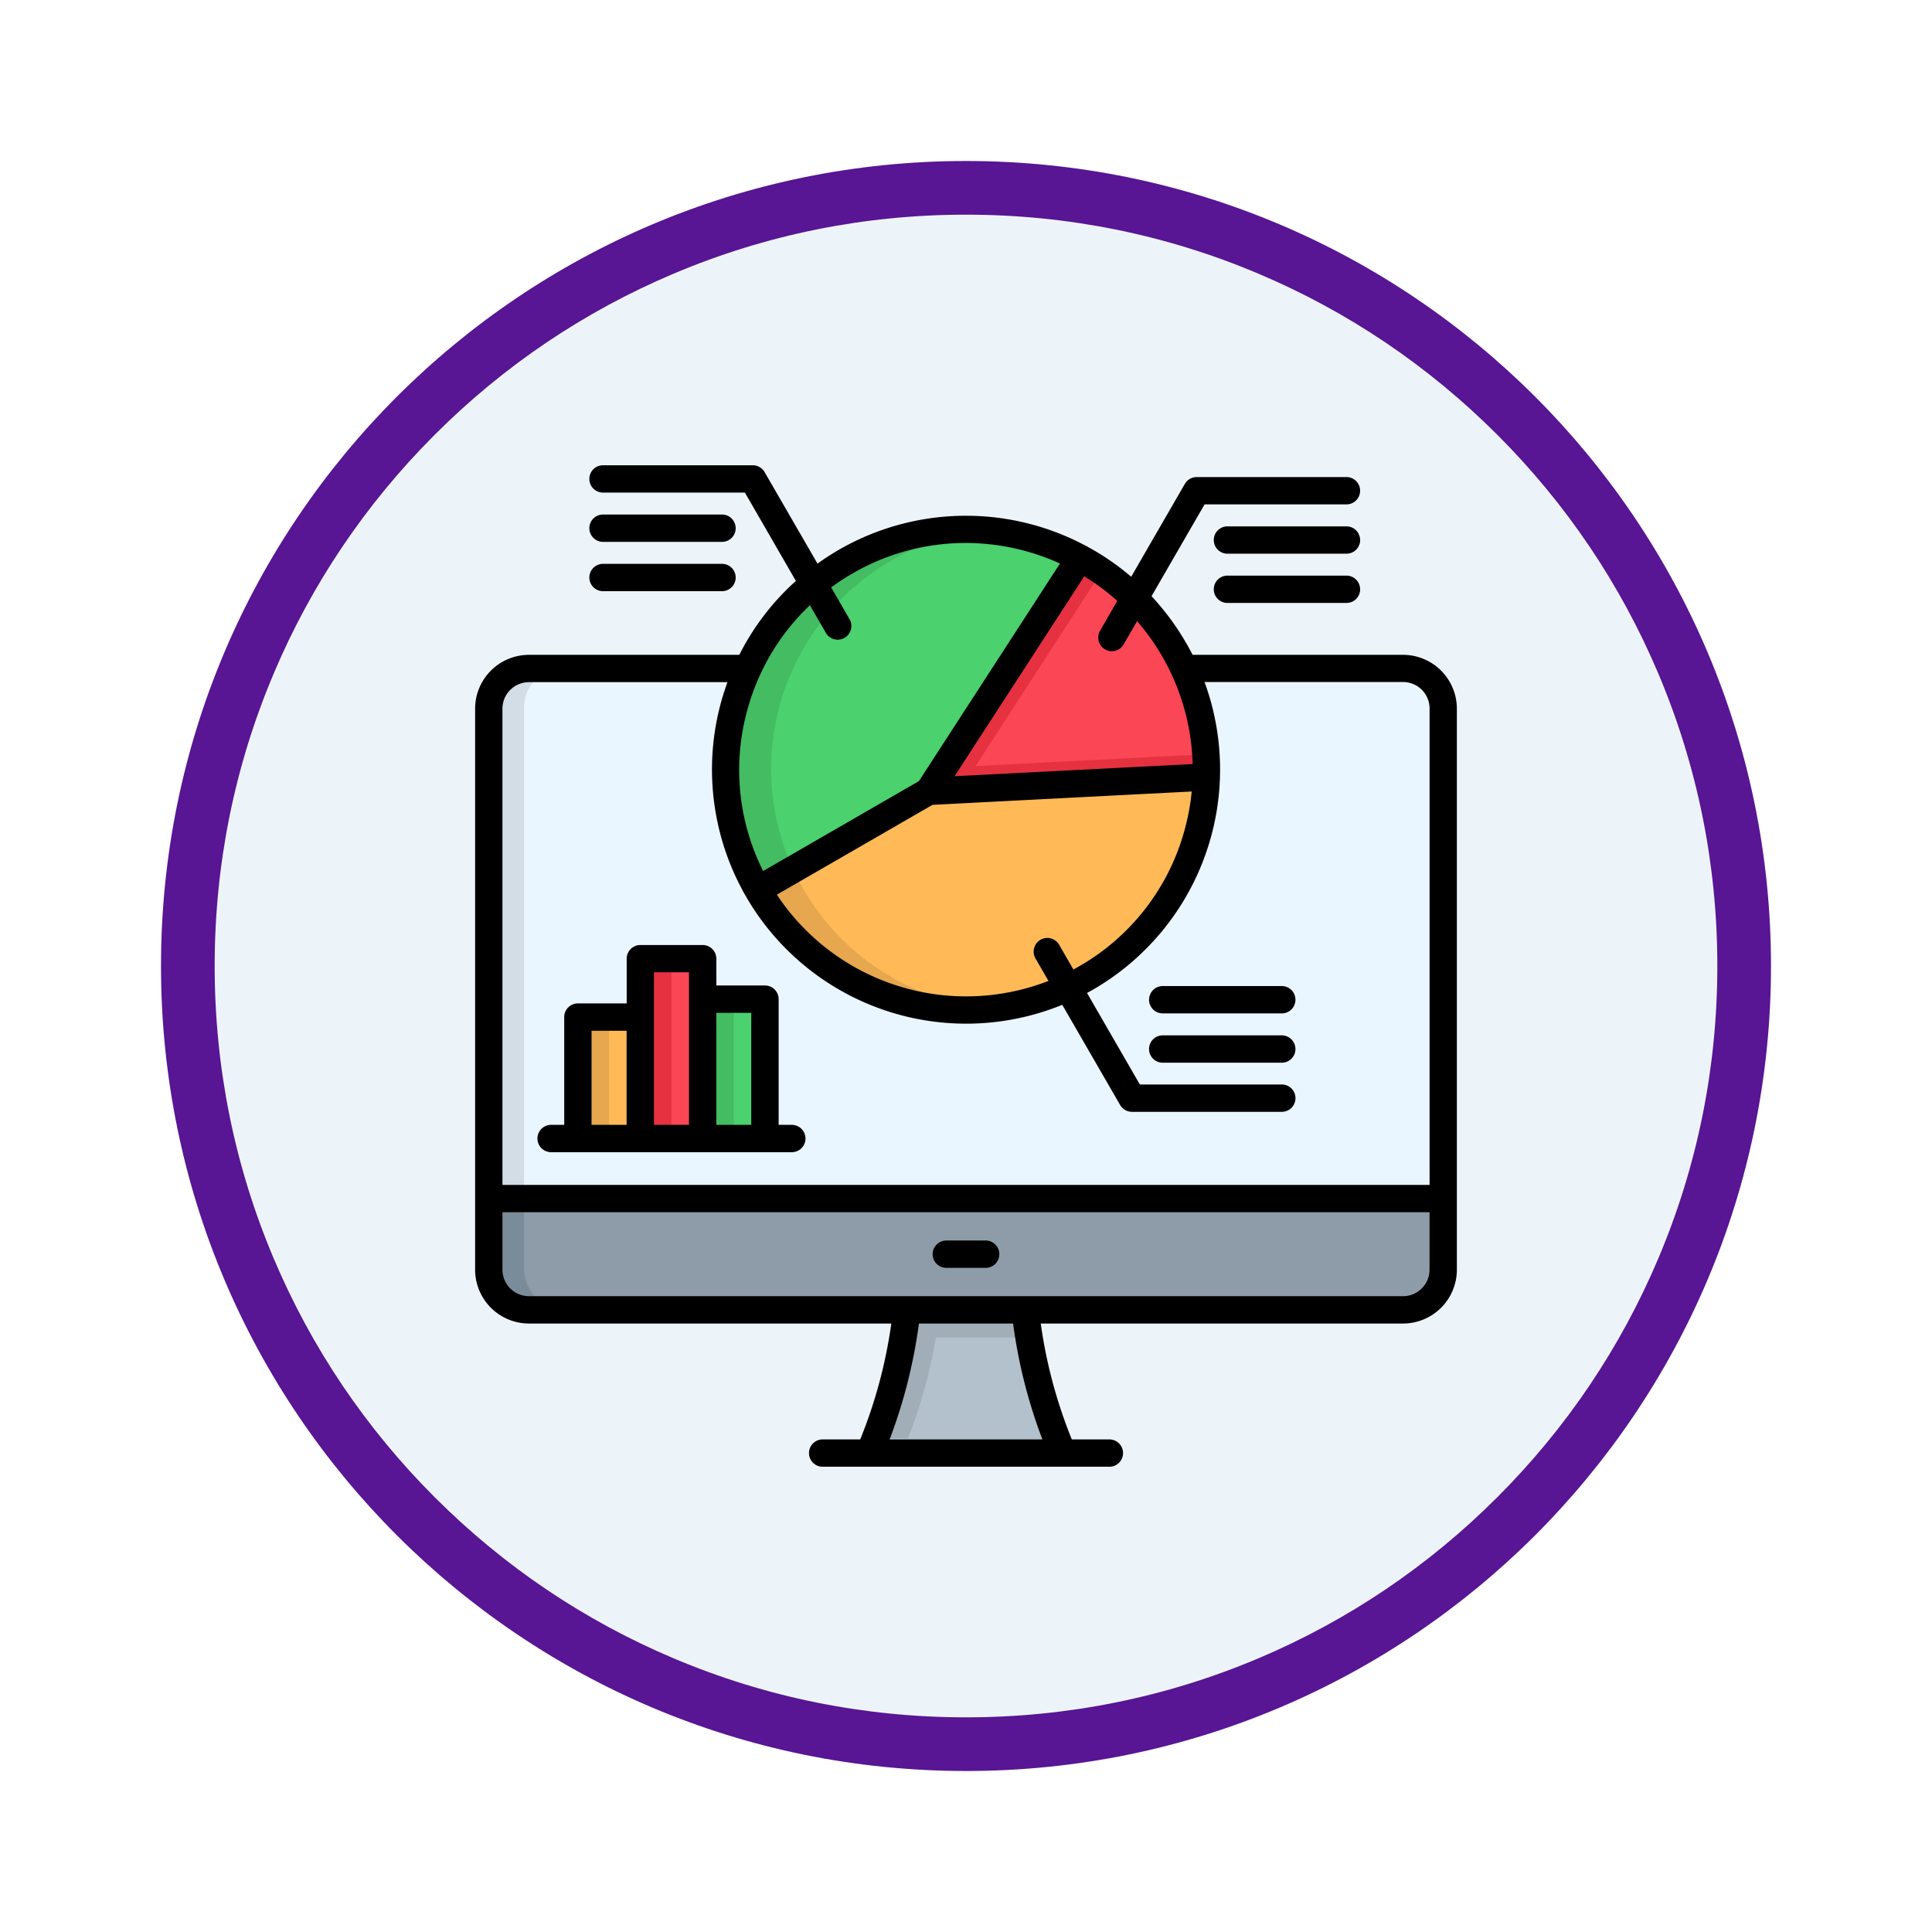 <svg xmlns="http://www.w3.org/2000/svg" xmlns:xlink="http://www.w3.org/1999/xlink" width="108" height="108" viewBox="0 0 108 108">
  <defs>
    <filter id="Trazado_904820" x="0" y="0" width="108" height="108" filterUnits="userSpaceOnUse">
      <feOffset dy="3" input="SourceAlpha"/>
      <feGaussianBlur stdDeviation="3" result="blur"/>
      <feFlood flood-opacity="0.161"/>
      <feComposite operator="in" in2="blur"/>
      <feComposite in="SourceGraphic"/>
    </filter>
  </defs>
  <g id="Icono" transform="translate(9 6)">
    <g transform="matrix(1, 0, 0, 1, -9, -6)" filter="url(#Trazado_904820)">
      <g id="Trazado_904820-2" data-name="Trazado 904820" transform="translate(9 6)" fill="#ecf4fa">
        <path d="M 45 88.5 C 39.127 88.5 33.43 87.35 28.068 85.082 C 22.889 82.891 18.236 79.755 14.241 75.759 C 10.245 71.764 7.109 67.111 4.918 61.932 C 2.65 56.57 1.5 50.873 1.5 45 C 1.5 39.127 2.65 33.43 4.918 28.068 C 7.109 22.889 10.245 18.236 14.241 14.241 C 18.236 10.245 22.889 7.109 28.068 4.918 C 33.43 2.65 39.127 1.5 45 1.5 C 50.873 1.5 56.57 2.65 61.932 4.918 C 67.111 7.109 71.764 10.245 75.759 14.241 C 79.755 18.236 82.891 22.889 85.082 28.068 C 87.35 33.43 88.5 39.127 88.5 45 C 88.5 50.873 87.35 56.57 85.082 61.932 C 82.891 67.111 79.755 71.764 75.759 75.759 C 71.764 79.755 67.111 82.891 61.932 85.082 C 56.57 87.35 50.873 88.5 45 88.5 Z" stroke="none"/>
        <path d="M 45 3 C 39.329 3 33.829 4.11 28.653 6.299 C 23.652 8.415 19.16 11.443 15.302 15.302 C 11.443 19.16 8.415 23.652 6.299 28.653 C 4.11 33.829 3 39.329 3 45 C 3 50.671 4.11 56.171 6.299 61.347 C 8.415 66.348 11.443 70.84 15.302 74.698 C 19.16 78.557 23.652 81.585 28.653 83.701 C 33.829 85.89 39.329 87 45 87 C 50.671 87 56.171 85.89 61.347 83.701 C 66.348 81.585 70.84 78.557 74.698 74.698 C 78.557 70.84 81.585 66.348 83.701 61.347 C 85.89 56.171 87 50.671 87 45 C 87 39.329 85.89 33.829 83.701 28.653 C 81.585 23.652 78.557 19.16 74.698 15.302 C 70.84 11.443 66.348 8.415 61.347 6.299 C 56.171 4.11 50.671 3 45 3 M 45 0 C 69.853 0 90 20.147 90 45 C 90 69.853 69.853 90 45 90 C 20.147 90 0 69.853 0 45 C 0 20.147 20.147 0 45 0 Z" stroke="none" fill="#581594"/>
      </g>
    </g>
    <g id="analyitics_12177056" transform="translate(12.496 19.991)">
      <path id="Trazado_981189" data-name="Trazado 981189" d="M206.564,381.033h10.812a26.906,26.906,0,0,1-1.869-15.155h-7.074a26.905,26.905,0,0,1-1.869,15.155Z" transform="translate(-179.466 -325.853)" fill="#b3c1cc" fill-rule="evenodd"/>
      <path id="Trazado_981190" data-name="Trazado 981190" d="M65.4,137a2.252,2.252,0,0,1-2.244,2.244H14.294A2.252,2.252,0,0,1,12.05,137V105.634a2.252,2.252,0,0,1,2.244-2.244H63.159a2.252,2.252,0,0,1,2.244,2.244Z" transform="translate(-6.223 -92.069)" fill="#eaf6ff" fill-rule="evenodd"/>
      <path id="Trazado_981191" data-name="Trazado 981191" d="M230.774,419.9h-7.061a28.82,28.82,0,0,0,.353-3.2h6.354A28.824,28.824,0,0,0,230.774,419.9Z" transform="translate(-194.74 -371.121)" fill="#a1aeb8" fill-rule="evenodd"/>
      <path id="Trazado_981192" data-name="Trazado 981192" d="M65.4,374.354H12.05v3.977a2.252,2.252,0,0,0,2.244,2.244H63.159a2.252,2.252,0,0,0,2.244-2.244Z" transform="translate(-6.223 -333.402)" fill="#8d9ca8" fill-rule="evenodd"/>
      <path id="Trazado_981193" data-name="Trazado 981193" d="M89.493,251.7H92.98v10.056H89.493Z" transform="translate(-75.197 -224.16)" fill="#fa4655"/>
      <path id="Trazado_981194" data-name="Trazado 981194" d="M121.383,272.42h3.484v7.79h-3.484Z" transform="translate(-103.6 -242.615)" fill="#4bd16d"/>
      <path id="Trazado_981195" data-name="Trazado 981195" d="M57.6,281.576H61.09v6.788H57.6Z" transform="translate(-46.795 -250.77)" fill="#ffba57"/>
      <path id="Trazado_981196" data-name="Trazado 981196" d="M14.018,378.331v-3.977H12.05v3.977a2.252,2.252,0,0,0,2.244,2.244h1.968A2.252,2.252,0,0,1,14.018,378.331Z" transform="translate(-6.223 -333.402)" fill="#7a8b99" fill-rule="evenodd"/>
      <path id="Trazado_981197" data-name="Trazado 981197" d="M12.05,133.021h1.968V105.634a2.252,2.252,0,0,1,2.244-2.244H14.294a2.252,2.252,0,0,0-2.244,2.244Z" transform="translate(-6.223 -92.069)" fill="#d3dde6" fill-rule="evenodd"/>
      <path id="Trazado_981198" data-name="Trazado 981198" d="M57.6,281.576h1.745v6.788H57.6Z" transform="translate(-46.795 -250.77)" fill="#e6a74e"/>
      <path id="Trazado_981199" data-name="Trazado 981199" d="M89.493,251.7h1.742v10.056H89.493Z" transform="translate(-75.197 -224.16)" fill="#e63140"/>
      <path id="Trazado_981200" data-name="Trazado 981200" d="M121.383,272.42h1.742v7.79h-1.742Z" transform="translate(-103.6 -242.615)" fill="#44bc62"/>
      <g id="Grupo_1144438" data-name="Grupo 1144438" transform="translate(19.062 3.539)">
        <path id="Trazado_981201" data-name="Trazado 981201" d="M158.162,38.944a13.439,13.439,0,1,1-18.36-4.919A13.439,13.439,0,0,1,158.162,38.944Z" transform="translate(-133.081 -32.222)" fill="#4bd16d" fill-rule="evenodd"/>
        <path id="Trazado_981202" data-name="Trazado 981202" d="M172.838,93.7a13.439,13.439,0,0,1-23.279,13.437Z" transform="translate(-147.757 -86.977)" fill="#ffba57" fill-rule="evenodd"/>
        <path id="Trazado_981203" data-name="Trazado 981203" d="M236.866,59.946l7.356-11.351,1.1-1.695a13.44,13.44,0,0,1,7.071,12.244l-2.021.105Z" transform="translate(-225.517 -45.295)" fill="#fa4655" fill-rule="evenodd"/>
        <path id="Trazado_981204" data-name="Trazado 981204" d="M162.485,214.05a13.41,13.41,0,0,1-10.378-6.661c-.214-.369-.409-.747-.586-1.128l-1.959,1.128a13.444,13.444,0,0,0,12.923,6.661Z" transform="translate(-147.761 -187.229)" fill="#e6a74e" fill-rule="evenodd"/>
        <path id="Trazado_981205" data-name="Trazado 981205" d="M136.878,51.267A13.449,13.449,0,0,1,147.817,32.3a13.432,13.432,0,0,0-9.178,2.523,13.412,13.412,0,0,0-3.72,17.576Z" transform="translate(-133.117 -32.236)" fill="#44bc62" fill-rule="evenodd"/>
        <path id="Trazado_981206" data-name="Trazado 981206" d="M239.659,58.331l3.407-5.254,3.509-5.415a13.347,13.347,0,0,0-1.252-.762l-1.1,1.695-2.9,4.482-4.451,6.869,13.506-.7,2.021-.105c.012-.4.006-.809-.019-1.215l-12.886.663Z" transform="translate(-225.517 -45.295)" fill="#e63140" fill-rule="evenodd"/>
        <path id="Trazado_981207" data-name="Trazado 981207" d="M211.327,438.486a28.19,28.19,0,0,0,1.779-7.241h-1.844a28.318,28.318,0,0,1-1.779,7.241Z" transform="translate(-201.128 -387.611)" fill="#a1aeb8" fill-rule="evenodd"/>
      </g>
      <path id="Trazado_981208" data-name="Trazado 981208" d="M26.591,54.473h-2.1a.764.764,0,1,0,0,1.528H40.519a.764.764,0,0,0,0-1.528h-2.1a27.183,27.183,0,0,1-1.737-6.478H56.936a3.012,3.012,0,0,0,3.008-3.008V13.623a3.012,3.012,0,0,0-3.008-3.008H45.169Q45,10.272,44.8,9.937a14.188,14.188,0,0,0-1.925-2.6L45.84,2.205h7.931a.764.764,0,1,0,0-1.528H45.4a.764.764,0,0,0-.662.382l-3,5.191A14.148,14.148,0,0,0,39.3,4.572l-.016-.011a.773.773,0,0,0-.14-.072,14.207,14.207,0,0,0-13.741.25q-.624.361-1.2.776L21.246.4a.764.764,0,0,0-.661-.383H12.213a.764.764,0,1,0,0,1.528h7.931l2.85,4.938a14.036,14.036,0,0,0-3.162,4.132H8.071a3.012,3.012,0,0,0-3.008,3.008V44.987a3.012,3.012,0,0,0,3.008,3.008H28.329A27.183,27.183,0,0,1,26.591,54.473Zm10.181,0H28.235a29.006,29.006,0,0,0,1.637-6.478h5.264a29.006,29.006,0,0,0,1.637,6.478Zm3.5-44.162a.764.764,0,0,0,1.044-.28l.752-1.3a12.711,12.711,0,0,1,3.106,7.99L31.866,17.4,39.113,6.226A12.6,12.6,0,0,1,40.96,7.6L40,9.267a.764.764,0,0,0,.28,1.044ZM38.505,28.2l-.8-1.389a.764.764,0,0,0-1.323.764l.732,1.268a12.687,12.687,0,0,1-15.183-4.821L30.634,19l14.488-.746a12.825,12.825,0,0,1-.376,2.067,12.59,12.59,0,0,1-5.9,7.695q-.168.1-.337.187ZM23.777,7.84l.886,1.534a.764.764,0,1,0,1.323-.764L24.968,6.845a12.9,12.9,0,0,1,1.2-.784,12.6,12.6,0,0,1,6.317-1.7A12.772,12.772,0,0,1,37.757,5.51L29.871,17.675,21.164,22.7a12.578,12.578,0,0,1-.9-8.943,12.835,12.835,0,0,1,.718-2,.753.753,0,0,0,.055-.118,12.527,12.527,0,0,1,2.744-3.8Zm-15.706,4.3h11.1q-.219.6-.386,1.219a14.21,14.21,0,0,0,19.1,16.82l3.235,5.6a.764.764,0,0,0,.662.382h8.376a.764.764,0,1,0,0-1.528H42.222l-2.953-5.117c.113-.061.225-.123.337-.187a14.208,14.208,0,0,0,6.233-17.194h11.1a1.482,1.482,0,0,1,1.48,1.48V40.246H6.591V13.623a1.482,1.482,0,0,1,1.48-1.48ZM6.591,44.987V41.774H58.416v3.213a1.482,1.482,0,0,1-1.48,1.48H8.071a1.482,1.482,0,0,1-1.48-1.48Zm24.048-.868a.764.764,0,0,1,.764-.764h2.2a.764.764,0,1,1,0,1.528H31.4A.764.764,0,0,1,30.639,44.119ZM19.629,6.292a.764.764,0,0,1-.764.764H12.213a.764.764,0,1,1,0-1.528h6.652a.764.764,0,0,1,.764.764Zm0-2.756a.764.764,0,0,1-.764.764H12.213a.764.764,0,0,1,0-1.528h6.652A.764.764,0,0,1,19.629,3.536ZM50.921,32.65a.764.764,0,0,1-.764.764H43.5a.764.764,0,1,1,0-1.528h6.655a.764.764,0,0,1,.764.764Zm-8.183-2.756a.764.764,0,0,1,.764-.764h6.655a.764.764,0,1,1,0,1.528H43.5a.764.764,0,0,1-.764-.764Zm11.8-22.944a.764.764,0,0,1-.764.764H47.119a.764.764,0,0,1,0-1.528h6.652a.764.764,0,0,1,.764.764Zm0-2.753a.764.764,0,0,1-.764.764H47.119a.764.764,0,1,1,0-1.528h6.652a.764.764,0,0,1,.764.764ZM9.311,38.417H22.767a.764.764,0,1,0,0-1.528h-.736V29.863a.764.764,0,0,0-.764-.764h-2.72V27.6a.764.764,0,0,0-.764-.764H14.3a.764.764,0,0,0-.764.764v2.5H10.808a.764.764,0,0,0-.764.764v6.025H9.311a.764.764,0,1,0,0,1.528ZM20.5,30.627v6.262H18.547V30.627ZM15.06,28.361h1.96v8.528H15.06Zm-3.487,3.267h1.959v5.26H11.572Z"/>
    </g>
  </g>
</svg>
